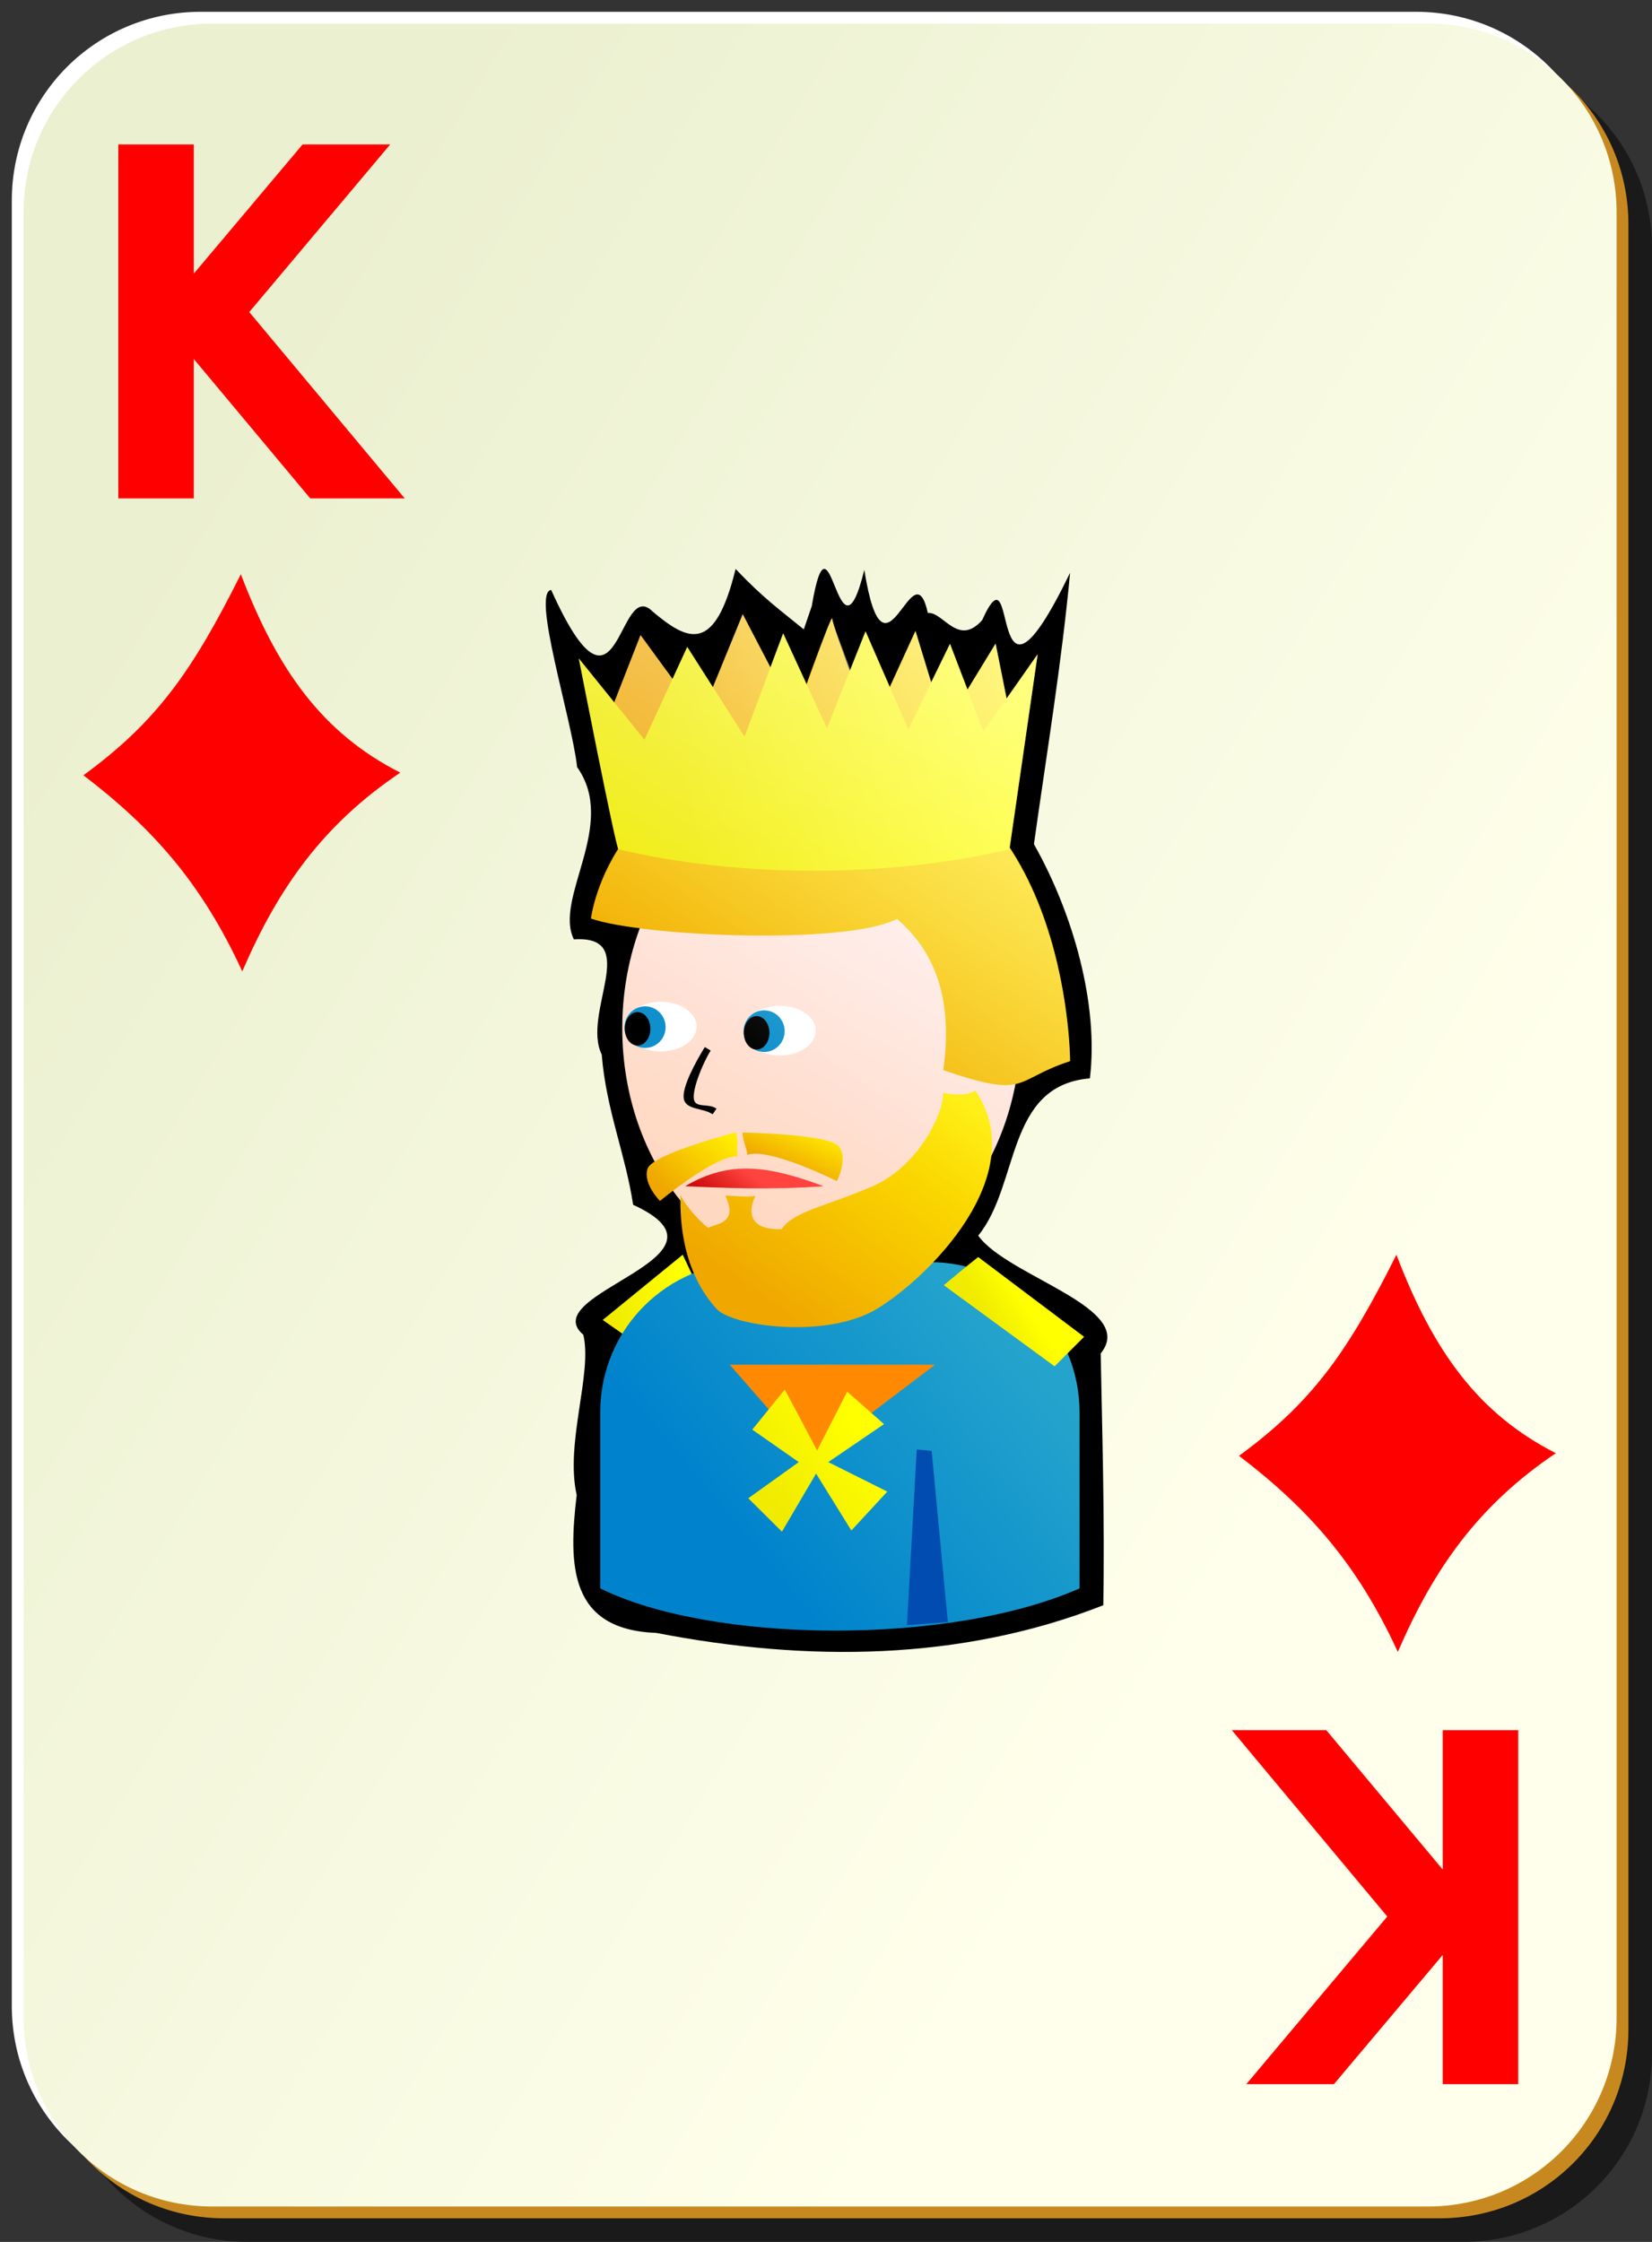 <?xml version="1.0" encoding="UTF-8" standalone="no"?>
<!-- Created with Inkscape (http://www.inkscape.org/) --><svg height="190" id="svg2" inkscape:version="0.41" sodipodi:docbase="/home/nicu/Desktop/simple" sodipodi:docname="d_k.svg" sodipodi:version="0.32" version="1.0" width="140" x="0" xmlns="http://www.w3.org/2000/svg" xmlns:cc="http://web.resource.org/cc/" xmlns:dc="http://purl.org/dc/elements/1.1/" xmlns:inkscape="http://www.inkscape.org/namespaces/inkscape" xmlns:rdf="http://www.w3.org/1999/02/22-rdf-syntax-ns#" xmlns:sodipodi="http://inkscape.sourceforge.net/DTD/sodipodi-0.dtd" xmlns:svg="http://www.w3.org/2000/svg" xmlns:xlink="http://www.w3.org/1999/xlink" y="0">
  <rect width="100%" height="100%" fill="#333333" stroke="none"/>
  <sodipodi:namedview bordercolor="#666666" borderopacity="1.0" id="base" inkscape:current-layer="svg2" inkscape:cx="70.000000" inkscape:cy="95.000000" inkscape:pageopacity="0.0" inkscape:pageshadow="2" inkscape:window-height="791" inkscape:window-width="1152" inkscape:window-x="0" inkscape:window-y="26" inkscape:zoom="1.0000000" pagecolor="#ffffff"/>
  <defs id="defs3">
    <linearGradient id="linearGradient2060">
      <stop id="stop2062" offset="0" style="stop-color:#ebf0d0;stop-opacity:1;"/>
      <stop id="stop2064" offset="1" style="stop-color:#ffffeb;stop-opacity:1;"/>
    </linearGradient>
    <linearGradient gradientTransform="translate(0,-1)" gradientUnits="userSpaceOnUse" id="linearGradient4853" x1="2" x2="109" xlink:href="#linearGradient2060" y1="63.1" y2="128.695"/>
    <linearGradient id="linearGradient6214">
      <stop id="stop6216" offset="0" style="stop-color:#c10000;stop-opacity:1;"/>
      <stop id="stop6218" offset="1" style="stop-color:#ff433e;stop-opacity:1;"/>
    </linearGradient>
    <linearGradient id="linearGradient5417">
      <stop id="stop5419" offset="0" style="stop-color:#f0a700;stop-opacity:1;"/>
      <stop id="stop5421" offset="1" style="stop-color:#ffed00;stop-opacity:1;"/>
    </linearGradient>
    <linearGradient id="linearGradient5407">
      <stop id="stop5409" offset="0" style="stop-color:#f0eb00;stop-opacity:1;"/>
      <stop id="stop5411" offset="1" style="stop-color:#ffff00;stop-opacity:1;"/>
    </linearGradient>
    <linearGradient id="linearGradient3865">
      <stop id="stop3867" offset="0" style="stop-color:#0083cc;stop-opacity:1;"/>
      <stop id="stop3869" offset="1" style="stop-color:#24a4cc;stop-opacity:1;"/>
    </linearGradient>
    <linearGradient id="linearGradient3857">
      <stop id="stop3859" offset="0" style="stop-color:#ffd8c1;stop-opacity:1;"/>
      <stop id="stop3861" offset="1" style="stop-color:#ffeded;stop-opacity:1;"/>
    </linearGradient>
    <linearGradient id="linearGradient2580" inkscape:collect="always">
      <stop id="stop2582" offset="0" style="stop-color:#ffffff;stop-opacity:1;"/>
      <stop id="stop2584" offset="1" style="stop-color:#ffffff;stop-opacity:0;"/>
    </linearGradient>
    <linearGradient id="linearGradient3196">
      <stop id="stop3198" offset="0" style="stop-color:#008200;stop-opacity:1;"/>
      <stop id="stop3200" offset="1" style="stop-color:#00d000;stop-opacity:1;"/>
    </linearGradient>
    <linearGradient id="linearGradient4408">
      <stop id="stop4410" offset="0" style="stop-color:#ff44ab;stop-opacity:1;"/>
      <stop id="stop4412" offset="1" style="stop-color:#ff66cc;stop-opacity:1;"/>
    </linearGradient>
    <linearGradient gradientTransform="matrix(0.187,0,0,0.145,-43.32,111.049)" gradientUnits="userSpaceOnUse" id="linearGradient12984" inkscape:collect="always" x1="356.442" x2="484.796" xlink:href="#linearGradient3857" y1="437.499" y2="256.18"/>
    <linearGradient gradientTransform="translate(-13.627,78.294)" gradientUnits="userSpaceOnUse" id="linearGradient12986" inkscape:collect="always" x1="25.75" x2="32.217" xlink:href="#linearGradient5407" y1="103.131" y2="101.982"/>
    <linearGradient gradientTransform="matrix(0.145,0,0,0.145,-20.925,121.69)" gradientUnits="userSpaceOnUse" id="linearGradient12988" inkscape:collect="always" x1="298.986" x2="449.323" xlink:href="#linearGradient3865" y1="540.539" y2="415.539"/>
    <linearGradient gradientTransform="scale(1.193,0.838)" gradientUnits="userSpaceOnUse" id="linearGradient12990" inkscape:collect="always" x1="15.552" x2="42.005" xlink:href="#linearGradient5417" y1="191.004" y2="161.753"/>
    <linearGradient gradientTransform="matrix(0.145,0,0,0.145,-20.527,124.383)" gradientUnits="userSpaceOnUse" id="linearGradient12992" inkscape:collect="always" x1="294.246" x2="312.092" xlink:href="#linearGradient6214" y1="346.327" y2="322.139"/>
    <linearGradient gradientTransform="scale(1.147,0.871)" gradientUnits="userSpaceOnUse" id="linearGradient12994" inkscape:collect="always" x1="22.545" x2="39.467" xlink:href="#linearGradient5417" y1="209.021" y2="191.221"/>
    <linearGradient gradientTransform="scale(1.152,0.868)" gradientUnits="userSpaceOnUse" id="linearGradient12996" inkscape:collect="always" x1="15.083" x2="20.21" xlink:href="#linearGradient5417" y1="198.429" y2="193.819"/>
    <linearGradient gradientTransform="scale(1.436,0.697)" gradientUnits="userSpaceOnUse" id="linearGradient12998" inkscape:collect="always" x1="18.527" x2="21.821" xlink:href="#linearGradient5417" y1="243.976" y2="240.326"/>
    <linearGradient gradientTransform="translate(-13.627,78.294)" gradientUnits="userSpaceOnUse" id="linearGradient13000" inkscape:collect="always" x1="32.464" x2="60" xlink:href="#linearGradient5417" y1="58.34" y2="51.181"/>
    <linearGradient gradientTransform="translate(-13.627,78.294)" gradientUnits="userSpaceOnUse" id="linearGradient13002" inkscape:collect="always" x1="32.969" x2="60.723" xlink:href="#linearGradient5407" y1="63.942" y2="56.605"/>
    <linearGradient gradientTransform="translate(-13.627,78.294)" gradientUnits="userSpaceOnUse" id="linearGradient13004" inkscape:collect="always" x1="58.248" x2="61.035" xlink:href="#linearGradient5407" y1="104.916" y2="103.148"/>
    <linearGradient gradientTransform="translate(-10.307,81.413)" gradientUnits="userSpaceOnUse" id="linearGradient13006" inkscape:collect="always" x1="36.313" x2="43.598" xlink:href="#linearGradient5407" y1="116.761" y2="110.928"/>
    <linearGradient gradientTransform="matrix(0.187,0,0,0.145,-43.318,111.048)" gradientUnits="userSpaceOnUse" id="linearGradient13008" inkscape:collect="always" x1="688.304" x2="361.498" xlink:href="#linearGradient2580" y1="-31.93" y2="346.667"/>
  </defs>
  <g id="g5630">
    <path d="M 21,5 L 124,5 C 132.864,5 140,12.136 140,21 L 140,174 C 140,182.864 132.864,190 124,190 L 21,190 C 12.136,190 5,182.864 5,174 L 5,21 C 5,12.136 12.136,5 21,5 z " id="rect2070" style="fill:#000000;fill-opacity:0.498;stroke:none;stroke-width:0.2;stroke-miterlimit:4;stroke-dashoffset:0;stroke-opacity:1"/>
    <path d="M 17,1 L 120,1 C 128.864,1 136,8.136 136,17 L 136,170 C 136,178.864 128.864,186 120,186 L 17,186 C 8.136,186 1,178.864 1,170 L 1,17 C 1,8.136 8.136,1 17,1 z " id="rect1300" style="fill:#ffffff;fill-opacity:1;stroke:none;stroke-width:0.2;stroke-miterlimit:4;stroke-dashoffset:0;stroke-opacity:1"/>
    <path d="M 19,3 L 122,3 C 130.864,3 138,10.136 138,19 L 138,172 C 138,180.864 130.864,188 122,188 L 19,188 C 10.136,188 3,180.864 3,172 L 3,19 C 3,10.136 10.136,3 19,3 z " id="path5624" style="fill:#c7891f;fill-opacity:1;stroke:none;stroke-width:0.2;stroke-miterlimit:4;stroke-dashoffset:0;stroke-opacity:1"/>
    <path d="M 18,2 L 121,2 C 129.864,2 137,9.136 137,18 L 137,171 C 137,179.864 129.864,187 121,187 L 18,187 C 9.136,187 2,179.864 2,171 L 2,18 C 2,9.136 9.136,2 18,2 z " id="rect1306" style="fill:url(#linearGradient4853);fill-opacity:1;stroke:none;stroke-width:0.2;stroke-miterlimit:4;stroke-dashoffset:0;stroke-opacity:1"/>
  </g>
  <path d="M 10.027,12.24 L 16.423,12.24 L 16.423,23.191 L 25.644,12.24 L 33.07,12.24 L 21.125,26.446 L 34.299,42.24 L 26.292,42.24 L 16.423,30.425 L 16.423,42.24 L 10.027,42.24 L 10.027,12.24" id="text1481" style="font-size:37.419;font-style:normal;font-variant:normal;font-weight:bold;font-stretch:normal;fill:#ff0000;fill-opacity:1;stroke:none;stroke-width:1px;stroke-linecap:butt;stroke-linejoin:miter;stroke-opacity:1;font-family:Bitstream Vera Sans;text-anchor:start;writing-mode:lr-tb"/>
  <path d="M 128.663,176.63 L 122.267,176.63 L 122.267,165.679 L 113.046,176.63 L 105.62,176.63 L 117.565,162.424 L 104.391,146.63 L 112.398,146.63 L 122.267,158.445 L 122.267,146.63 L 128.663,146.63 L 128.663,176.63" id="text4064" style="font-size:37.419;font-style:normal;font-variant:normal;font-weight:bold;font-stretch:normal;fill:#ff0000;fill-opacity:1;stroke:none;stroke-width:1px;stroke-linecap:butt;stroke-linejoin:miter;stroke-opacity:1;font-family:Bitstream Vera Sans;text-anchor:start;writing-mode:lr-tb"/>
  <path d="M 20.41,48.665 C 16.284,56.91 13.275,61.163 7.07,65.705 C 12.942,70.192 17.083,74.829 20.53,82.325 C 23.609,75.204 27.377,69.895 33.92,65.482 C 27.338,62.133 23.527,56.828 20.41,48.665 z " id="path1608" style="fill:#ff0000;fill-opacity:1;fill-rule:evenodd;stroke:none;stroke-width:1pt;stroke-linecap:butt;stroke-linejoin:round;stroke-opacity:1"/>
  <path d="M 118.34,106.34 C 114.214,114.585 111.205,118.838 105,123.38 C 110.872,127.867 115.013,132.504 118.46,140 C 121.539,132.879 125.307,127.57 131.85,123.157 C 125.268,119.808 121.457,114.503 118.34,106.34 z " id="path1518" style="fill:#ff0000;fill-opacity:1;fill-rule:evenodd;stroke:none;stroke-width:1pt;stroke-linecap:butt;stroke-linejoin:round;stroke-opacity:1"/>
  <g id="g3838" transform="matrix(1,0,0,1,39.249,-71.25)">
    <path d="M 28.869,124.589 C 26.885,122.967 25.451,121.958 23.091,119.47 C 21.325,126.655 19.088,125.625 16.063,123.081 C 13.044,120.046 13.282,134.185 7.46,121.245 C 5.782,121.476 9.198,132.125 9.661,136.264 C 13.131,141.159 7.65,147.361 9.386,150.862 C 15.123,150.486 10.026,157.088 11.744,160.622 C 12.117,165.302 13.765,169.079 14.405,173.356 C 24.1,177.788 5.985,180.819 10.183,184.369 C 10.978,187.635 8.625,193.539 9.623,197.95 C 8.911,203.949 8.996,209.364 16.373,209.638 C 29.154,212.117 42.19,212.031 54.248,207.294 C 54.383,200.306 54.153,192.387 54.03,185.95 C 57.194,182.086 46.134,179.452 43.65,175.968 C 47.177,171.647 45.96,163.244 53.114,162.641 C 53.874,156.382 51.701,148.682 48.373,142.794 C 49.444,135.133 50.716,127.499 51.436,119.794 C 44.266,134.588 47.152,116.78 43.985,123.807 C 41.934,126.114 40.687,123.076 39.381,123.196 C 38.085,117.379 35.733,130.441 33.998,119.544 C 31.754,128.685 31.132,113.242 29.545,122.616 L 28.869,124.589 z " id="path1515" sodipodi:nodetypes="cccccccccccccccccccccc" style="fill:#000000;fill-opacity:1;stroke:none;stroke-width:2;stroke-miterlimit:4;stroke-dashoffset:0;stroke-opacity:1"/>
    <path d="M 47.252,158.397 C 47.252,169.81 39.688,179.073 30.369,179.073 C 21.049,179.073 13.485,169.81 13.485,158.397 C 13.485,146.984 21.049,137.721 30.369,137.721 C 39.688,137.721 47.252,146.984 47.252,158.397 z " id="path1519" style="fill:url(#linearGradient12984);fill-opacity:1;stroke:none;stroke-width:2;stroke-miterlimit:4;stroke-dashoffset:0;stroke-opacity:1"/>
    <path d="M 13.873,184.544 L 11.828,183.117 L 18.608,177.587 L 20.123,180.794 C 20.123,180.794 14.204,184.813 13.873,184.544 z " id="path1521" sodipodi:nodetypes="ccccc" style="fill:url(#linearGradient12986);fill-opacity:1;fill-rule:evenodd;stroke:none;stroke-width:1px;stroke-linecap:butt;stroke-linejoin:miter;stroke-opacity:1"/>
    <path d="M 24.343,178.211 C 17.294,178.211 11.618,183.887 11.618,190.936 L 11.618,205.865 C 20.998,210.515 41.145,210.759 52.237,205.865 L 52.237,190.936 C 52.237,183.887 46.562,178.211 39.513,178.211 L 24.343,178.211 z " id="path1523" sodipodi:nodetypes="ccccccc" style="fill:url(#linearGradient12988);fill-opacity:1;stroke:none;stroke-width:2;stroke-miterlimit:4;stroke-dashoffset:0;stroke-opacity:1"/>
    <path d="M 10.83,149.095 C 10.83,149.095 12.528,134.721 31.442,134.685 C 51.418,135.505 51.439,161.181 51.439,161.181 C 46.586,162.758 47.934,164.439 40.692,161.941 C 41.483,156.242 40.192,152.062 36.767,149.126 C 32.498,151.364 15.203,150.63 10.83,149.095 z " id="path1525" sodipodi:nodetypes="cccccc" style="fill:url(#linearGradient12990);fill-opacity:1;fill-rule:evenodd;stroke:none;stroke-width:1.537px;stroke-linecap:butt;stroke-linejoin:miter;stroke-opacity:1"/>
    <g id="g1527" transform="matrix(0.145,0,0,9.790296e-2,-20.725,135.113)">
      <path d="M 353,245.862 C 353,257.73 343.592,267.362 332,267.362 C 320.408,267.362 311,257.73 311,245.862 C 311,233.994 320.408,224.362 332,224.362 C 343.592,224.362 353,233.994 353,245.862 z " id="path1529" style="fill:#ffffff;fill-opacity:1;stroke:none;stroke-width:2;stroke-miterlimit:4;stroke-dashoffset:0;stroke-opacity:1" transform="translate(-4,-6)"/>
      <path d="M 353,245.862 C 353,257.73 343.592,267.362 332,267.362 C 320.408,267.362 311,257.73 311,245.862 C 311,233.994 320.408,224.362 332,224.362 C 343.592,224.362 353,233.994 353,245.862 z " id="path1531" style="fill:#0f90cc;fill-opacity:1;stroke:none;stroke-width:2;stroke-miterlimit:4;stroke-dashoffset:0;stroke-opacity:1" transform="matrix(0.571,0,0,0.837,129.286,34.524)"/>
      <path d="M 353,245.862 C 353,257.73 343.592,267.362 332,267.362 C 320.408,267.362 311,257.73 311,245.862 C 311,233.994 320.408,224.362 332,224.362 C 343.592,224.362 353,233.994 353,245.862 z " id="path1533" style="fill:#000000;fill-opacity:1;stroke:none;stroke-width:2;stroke-miterlimit:4;stroke-dashoffset:0;stroke-opacity:1" transform="matrix(0.357,0,0,0.674,195.929,76.048)"/>
    </g>
    <g id="g1535" transform="matrix(0.145,0,0,9.790296e-2,-30.814,134.772)">
      <path d="M 353,245.862 C 353,257.73 343.592,267.362 332,267.362 C 320.408,267.362 311,257.73 311,245.862 C 311,233.994 320.408,224.362 332,224.362 C 343.592,224.362 353,233.994 353,245.862 z " id="path1537" style="fill:#ffffff;fill-opacity:1;stroke:none;stroke-width:2;stroke-miterlimit:4;stroke-dashoffset:0;stroke-opacity:1" transform="translate(-4,-6)"/>
      <path d="M 353,245.862 C 353,257.73 343.592,267.362 332,267.362 C 320.408,267.362 311,257.73 311,245.862 C 311,233.994 320.408,224.362 332,224.362 C 343.592,224.362 353,233.994 353,245.862 z " id="path1539" style="fill:#0f90cc;fill-opacity:1;stroke:none;stroke-width:2;stroke-miterlimit:4;stroke-dashoffset:0;stroke-opacity:1" transform="matrix(0.571,0,0,0.837,129.286,34.524)"/>
      <path d="M 353,245.862 C 353,257.73 343.592,267.362 332,267.362 C 320.408,267.362 311,257.73 311,245.862 C 311,233.994 320.408,224.362 332,224.362 C 343.592,224.362 353,233.994 353,245.862 z " id="path1541" style="fill:#000000;fill-opacity:1;stroke:none;stroke-width:2;stroke-miterlimit:4;stroke-dashoffset:0;stroke-opacity:1" transform="matrix(0.357,0,0,0.674,195.929,76.048)"/>
    </g>
    <path d="M 18.818,171.779 C 21.738,171.918 26.12,172.115 30.546,171.779 C 25.892,170.061 22.625,169.533 18.818,171.779 z " id="path1543" sodipodi:nodetypes="ccc" style="fill:url(#linearGradient12992);fill-opacity:1;fill-rule:evenodd;stroke:none;stroke-width:1px;stroke-linecap:butt;stroke-linejoin:miter;stroke-opacity:1"/>
    <path d="M 38.441,194.09 L 39.704,194.214 L 41.076,208.726 L 37.611,208.977 L 38.441,194.09 z " id="path1545" sodipodi:nodetypes="ccccc" style="fill:#004cb0;fill-opacity:1;stroke:none;stroke-width:2;stroke-miterlimit:4;stroke-dashoffset:0;stroke-opacity:1"/>
    <path d="M 20.48,159.989 C 19.688,161.276 18.535,163.391 18.699,164.364 C 18.863,165.336 20.351,165.126 21.141,165.687 L 21.472,165.209 C 20.777,164.716 19.689,165.201 19.554,164.401 C 19.419,163.602 20.235,161.487 20.976,160.283 L 20.48,159.989 z " id="path1547" sodipodi:nodetypes="ccccccc" style="fill:#000000;fill-opacity:1;fill-rule:evenodd;stroke:none;stroke-width:1px;stroke-linecap:butt;stroke-linejoin:miter;stroke-opacity:1"/>
    <path d="M 22.215,172.572 C 23.319,174.909 21.547,174.931 20.757,175.303 C 20.143,174.842 18.828,173.474 18.42,172.518 C 18.291,177.825 20.144,180.722 21.488,182.187 C 22.831,183.653 30.77,184.752 35.045,182.187 C 39.32,179.623 48.284,170.851 43.407,163.67 C 42.739,164.134 41.523,164.033 40.663,163.867 C 40.785,165.455 38.644,170.057 34.736,171.767 C 30.828,173.477 28.013,173.89 26.984,175.423 C 24.973,175.482 23.85,174.674 24.762,172.591 C 24.271,172.752 22.756,172.57 22.215,172.572 z " id="path1549" sodipodi:nodetypes="ccccccccccc" style="fill:url(#linearGradient12994);fill-opacity:1;fill-rule:evenodd;stroke:none;stroke-width:1px;stroke-linecap:butt;stroke-linejoin:miter;stroke-opacity:1"/>
    <path d="M 23.134,167.209 C 23.134,167.209 16.049,169.033 15.629,170.296 C 15.208,171.558 16.681,173.031 16.681,173.031 C 16.681,173.031 21.311,169.173 23.275,169.243 C 23.134,168.752 23.345,168.121 23.134,167.209 z " id="path1551" sodipodi:nodetypes="ccccc" style="fill:url(#linearGradient12996);fill-opacity:1;fill-rule:evenodd;stroke:none;stroke-width:1px;stroke-linecap:butt;stroke-linejoin:miter;stroke-opacity:1"/>
    <path d="M 23.673,167.23 C 23.673,167.23 31.081,167.345 31.861,168.424 C 32.64,169.503 31.675,171.349 31.675,171.349 C 31.675,171.349 25.933,168.471 24.08,169.126 C 24.067,168.615 23.745,168.163 23.673,167.23 z " id="path1553" sodipodi:nodetypes="ccccc" style="fill:url(#linearGradient12998);fill-opacity:1;fill-rule:evenodd;stroke:none;stroke-width:1px;stroke-linecap:butt;stroke-linejoin:miter;stroke-opacity:1"/>
    <path d="M 12.447,131.678 L 15.035,125.074 L 20.123,132.044 L 23.697,123.306 L 28.154,131.854 C 28.154,131.854 31.285,123.014 31.285,123.69 C 31.285,124.367 34.58,132.915 34.58,132.915 L 38.33,124.721 L 40.821,132.827 L 45.123,125.794 L 46.373,132.044 L 46.373,137.044 C 46.373,137.044 18.873,138.294 16.373,137.044 C 13.873,135.794 12.36,131.822 12.447,131.678 z " id="path1555" sodipodi:nodetypes="cccccccccccccc" style="fill:url(#linearGradient13000);fill-opacity:1;fill-rule:evenodd;stroke:none;stroke-width:1px;stroke-linecap:butt;stroke-linejoin:miter;stroke-opacity:1"/>
    <path d="M 13.155,143.224 C 23.231,145.611 35.782,145.699 46.301,143.224 C 46.301,143.224 48.687,126.696 48.687,126.696 L 44.091,133.236 L 41.263,125.812 L 37.727,133.06 L 34.103,124.751 L 30.833,132.971 L 27.12,124.928 L 23.85,133.678 L 18.989,126.077 L 15.365,133.944 L 9.796,127.049 C 9.796,127.049 12.89,142.871 13.155,143.224 z " id="path1557" sodipodi:nodetypes="cccccccccccccc" style="fill:url(#linearGradient13002);fill-opacity:1;fill-rule:evenodd;stroke:none;stroke-width:1px;stroke-linecap:butt;stroke-linejoin:miter;stroke-opacity:1"/>
    <path d="M 43.649,177.784 C 42.977,178.294 40.732,180.171 40.732,180.171 L 50.123,187.044 L 52.623,184.544 L 43.649,177.784 z " id="path1559" sodipodi:nodetypes="ccccc" style="fill:url(#linearGradient13004);fill-opacity:1;fill-rule:evenodd;stroke:none;stroke-width:1px;stroke-linecap:butt;stroke-linejoin:miter;stroke-opacity:1"/>
    <path d="M 29.533,194.852 L 22.591,186.905 L 39.996,186.905 L 29.533,194.852 z " id="path1561" style="fill:#ff8900;fill-opacity:1;fill-rule:evenodd;stroke:none;stroke-width:1px;stroke-linecap:butt;stroke-linejoin:miter;stroke-opacity:1"/>
    <path d="M 27.258,189.013 L 24.504,192.41 L 28.443,195.163 L 24.165,198.227 L 27.017,201.059 L 29.91,196.135 L 32.9,200.958 L 35.943,197.663 L 30.943,195.163 L 35.666,191.943 L 32.547,189.19 L 29.998,194.178 L 27.258,189.013 z " id="path1563" sodipodi:nodetypes="ccccccccccccc" style="fill:url(#linearGradient13006);fill-opacity:1;fill-rule:evenodd;stroke:none;stroke-width:1px;stroke-linecap:butt;stroke-linejoin:miter;stroke-opacity:1"/>
    <path d="M 23.688,123.292 L 21.156,129.48 L 19,126.073 L 17.75,128.792 L 15.031,125.073 L 12.812,130.761 L 9.812,127.042 C 9.812,127.042 12.891,142.876 13.156,143.23 C 13.166,143.232 13.178,143.227 13.188,143.23 C 11.242,146.325 10.844,149.105 10.844,149.105 C 11.711,149.409 13.35,149.662 15.031,149.886 C 14.065,152.489 13.5,155.342 13.5,158.386 C 13.5,162.603 14.54,166.521 16.312,169.792 C 16.073,169.966 15.678,170.132 15.625,170.292 C 15.204,171.555 16.688,173.042 16.688,173.042 C 16.688,173.042 17.475,172.48 17.875,172.167 C 18.074,172.437 18.228,172.754 18.438,173.011 C 18.441,175.662 18.955,177.615 19.625,179.136 C 19.546,179.167 19.453,179.166 19.375,179.198 L 18.625,177.573 L 11.844,183.105 L 13.688,184.417 C 12.503,186.351 11.625,188.505 11.625,190.948 L 11.625,205.855 C 17.637,208.835 27.985,209.781 37.625,208.948 L 37.625,208.98 L 41.062,208.73 L 41.062,208.698 C 45.197,208.12 49.115,207.238 52.25,205.855 L 52.25,190.948 C 52.25,189.171 51.872,187.483 51.219,185.948 L 52.625,184.542 L 43.656,177.792 C 43.419,177.972 43.086,178.258 42.625,178.636 C 41.686,178.401 40.698,178.244 39.688,178.23 C 42.126,175.695 44.397,172.481 44.75,169.105 C 45.672,167.254 46.37,165.246 46.781,163.073 C 48.036,162.801 48.909,161.989 51.438,161.167 C 51.438,161.167 51.397,150.897 46.312,143.136 C 46.339,142.954 48.688,126.698 48.688,126.698 L 46.062,130.448 L 45.125,125.792 L 42.75,129.698 L 41.25,125.823 L 39.656,129.073 L 38.344,124.73 L 36.156,129.511 L 34.094,124.761 L 32.812,127.98 C 32.052,125.916 31.281,124.012 31.281,123.698 C 31.281,123.234 30.05,126.725 29.125,129.292 L 27.125,124.917 L 26.031,127.792 L 23.688,123.292 z " id="path1565" style="fill:url(#linearGradient13008);fill-opacity:1;stroke:none;stroke-width:2;stroke-miterlimit:4;stroke-dashoffset:0;stroke-opacity:1"/>
  </g>
</svg>
